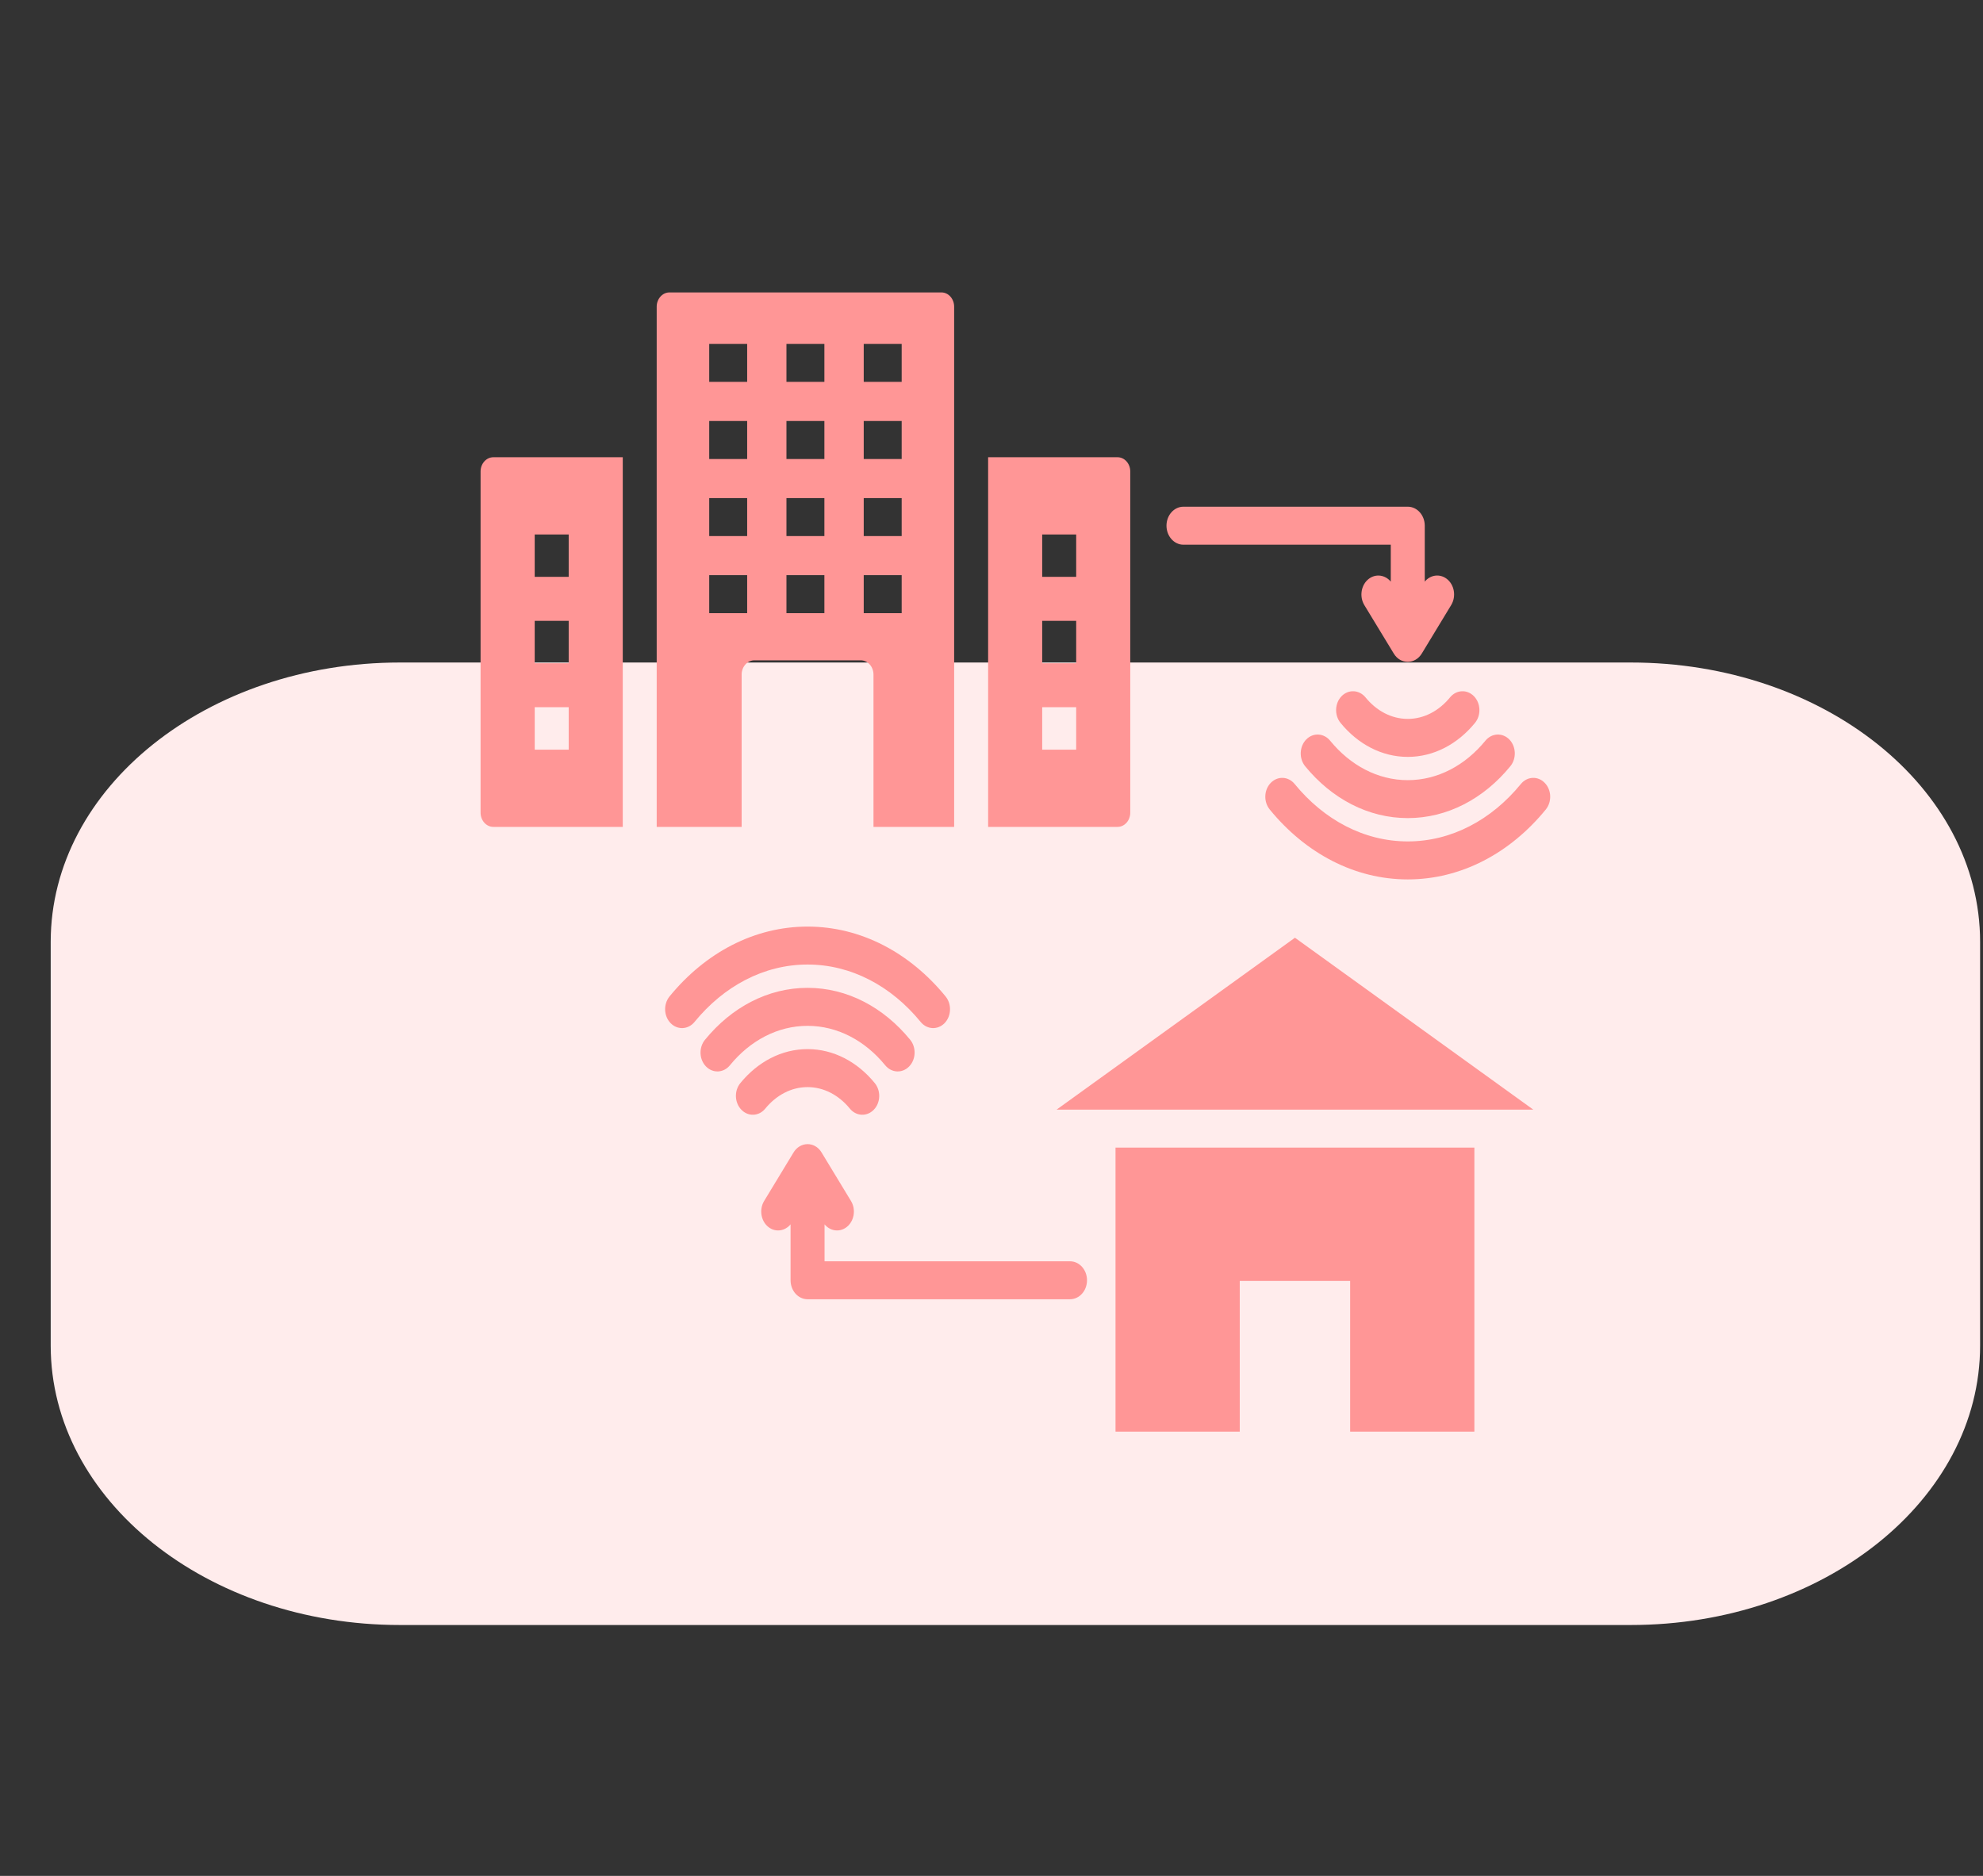 <svg width="37" height="35" viewBox="0 0 37 35" fill="none" xmlns="http://www.w3.org/2000/svg">
<rect x="0" y="0" width="37" height="35" fill="#333333" stroke="none"/>
<g clip-path="url(#clip0_682_19748)">
<path d="M0.946 17.575C0.946 14.695 3.864 12.361 7.463 12.361H30.428C34.028 12.361 36.946 14.695 36.946 17.575V25.105C36.946 27.985 34.028 30.319 30.428 30.319H7.463C3.864 30.319 0.946 27.985 0.946 25.105V17.575Z" fill="#FFECEC"/>
<path fill-rule="evenodd" clip-rule="evenodd" d="M18.437 8.531H20.852C20.983 8.531 21.089 8.65 21.089 8.796V15.162C21.089 15.309 20.983 15.428 20.852 15.428H18.437V8.531ZM22.081 10.163C21.907 10.163 21.765 10.004 21.765 9.808C21.765 9.613 21.906 9.454 22.081 9.454H26.267C26.442 9.454 26.584 9.613 26.584 9.808V10.852C26.688 10.725 26.862 10.7 26.993 10.799C27.137 10.908 27.175 11.127 27.077 11.289L26.532 12.188C26.41 12.397 26.133 12.405 26.006 12.194L25.456 11.289C25.359 11.127 25.397 10.908 25.541 10.799C25.672 10.7 25.846 10.726 25.95 10.852V10.163H22.081ZM28.609 20.703L24.162 17.496L19.715 20.703C22.206 20.703 27.162 20.703 28.609 20.703ZM27.51 21.412V26.711H25.192V23.899H23.132V26.711H20.814V21.412H27.51ZM27.056 13.011C27.173 12.868 27.373 12.858 27.501 12.989C27.63 13.121 27.639 13.344 27.521 13.488C27.196 13.885 26.751 14.122 26.267 14.122C25.783 14.122 25.337 13.885 25.013 13.488C24.895 13.344 24.904 13.121 25.032 12.989C25.161 12.858 25.36 12.868 25.478 13.011C25.682 13.262 25.962 13.413 26.267 13.413C26.572 13.413 26.851 13.262 27.056 13.011ZM28.377 14.628C28.494 14.484 28.694 14.474 28.822 14.606C28.951 14.737 28.959 14.96 28.842 15.104C28.175 15.92 27.261 16.408 26.267 16.408C25.273 16.408 24.359 15.92 23.692 15.104C23.574 14.96 23.583 14.737 23.711 14.606C23.84 14.474 24.039 14.484 24.157 14.628C24.704 15.297 25.452 15.699 26.267 15.699C27.082 15.699 27.83 15.297 28.377 14.628ZM24.352 14.296C24.848 14.902 25.528 15.264 26.267 15.264C27.006 15.264 27.686 14.902 28.181 14.296C28.299 14.152 28.29 13.929 28.162 13.797C28.033 13.666 27.834 13.676 27.716 13.819C27.34 14.279 26.827 14.556 26.267 14.556C25.707 14.556 25.193 14.279 24.818 13.819C24.7 13.676 24.5 13.666 24.372 13.797C24.244 13.929 24.235 14.152 24.352 14.296ZM19.965 23.533C20.14 23.533 20.282 23.691 20.282 23.887C20.282 24.083 20.14 24.241 19.965 24.241H15.068C14.893 24.241 14.751 24.083 14.751 23.887V22.843C14.647 22.97 14.473 22.996 14.342 22.897C14.198 22.788 14.16 22.568 14.258 22.407L14.803 21.508C14.925 21.298 15.202 21.291 15.329 21.502L15.878 22.407C15.976 22.568 15.938 22.788 15.794 22.897C15.663 22.996 15.489 22.97 15.385 22.843V23.533H19.965ZM14.279 20.684C14.162 20.828 13.962 20.838 13.834 20.706C13.705 20.575 13.696 20.352 13.814 20.208C14.139 19.811 14.584 19.574 15.068 19.574C15.552 19.574 15.998 19.811 16.322 20.208C16.44 20.352 16.431 20.575 16.303 20.706C16.174 20.838 15.975 20.828 15.857 20.684C15.653 20.434 15.373 20.283 15.068 20.283C14.763 20.283 14.484 20.434 14.279 20.684ZM12.959 19.067C12.841 19.211 12.642 19.221 12.513 19.09C12.384 18.958 12.376 18.735 12.493 18.591C13.16 17.775 14.074 17.288 15.068 17.288C16.063 17.288 16.976 17.775 17.643 18.591C17.761 18.735 17.752 18.958 17.624 19.09C17.495 19.221 17.296 19.211 17.178 19.067C16.631 18.398 15.883 17.996 15.068 17.996C14.253 17.996 13.505 18.399 12.959 19.067ZM16.983 19.4C16.487 18.793 15.807 18.431 15.068 18.431C14.329 18.431 13.649 18.793 13.154 19.4C13.036 19.544 13.045 19.767 13.173 19.898C13.302 20.03 13.501 20.02 13.619 19.876C13.995 19.416 14.508 19.14 15.068 19.14C15.628 19.14 16.142 19.417 16.517 19.876C16.635 20.02 16.834 20.03 16.963 19.898C17.091 19.767 17.1 19.544 16.983 19.4ZM12.491 5.456H17.566C17.697 5.456 17.803 5.576 17.803 5.722V15.428H16.298V12.586C16.298 12.439 16.191 12.32 16.06 12.32H14.076C13.945 12.32 13.838 12.439 13.838 12.586V15.428H12.253V5.722C12.253 5.576 12.36 5.456 12.491 5.456ZM13.233 10.731V11.44H13.941V10.731H13.233ZM16.116 10.731V11.44H16.824V10.731H16.116ZM14.674 10.731V11.44H15.382V10.731H14.674ZM13.233 9.293V10.002H13.941V9.293H13.233ZM16.116 9.293V10.002H16.824V9.293H16.116ZM14.674 9.293V10.002H15.382V9.293H14.674ZM13.233 7.855V8.564H13.941V7.855H13.233ZM16.116 7.855V8.564H16.824V7.855H16.116ZM14.674 7.855V8.564H15.382V7.855H14.674ZM13.233 6.417V7.125H13.941V6.417H13.233ZM16.116 6.417V7.125H16.824V6.417H16.116ZM14.674 6.417V7.125H15.382V6.417H14.674ZM9.205 8.531H11.62V15.428H9.205C9.074 15.428 8.967 15.309 8.967 15.162V8.796C8.967 8.65 9.074 8.531 9.205 8.531ZM10.61 9.972H9.977V10.763H10.611V9.972H10.61ZM10.61 13.195H9.977V13.987H10.611V13.195H10.61ZM10.61 11.583H9.977V12.375H10.611V11.583H10.61ZM20.08 9.972H19.446V10.763H20.08V9.972ZM20.08 13.195H19.446V13.987H20.08V13.195ZM20.08 11.583H19.446V12.375H20.08V11.583Z" fill="#FF9696"/>
</g>
<defs>
<clipPath id="clip0_682_19748">
<rect width="36" height="33.994" fill="white" transform="translate(0.946 0.891)"/>
</clipPath>
</defs>
</svg>
